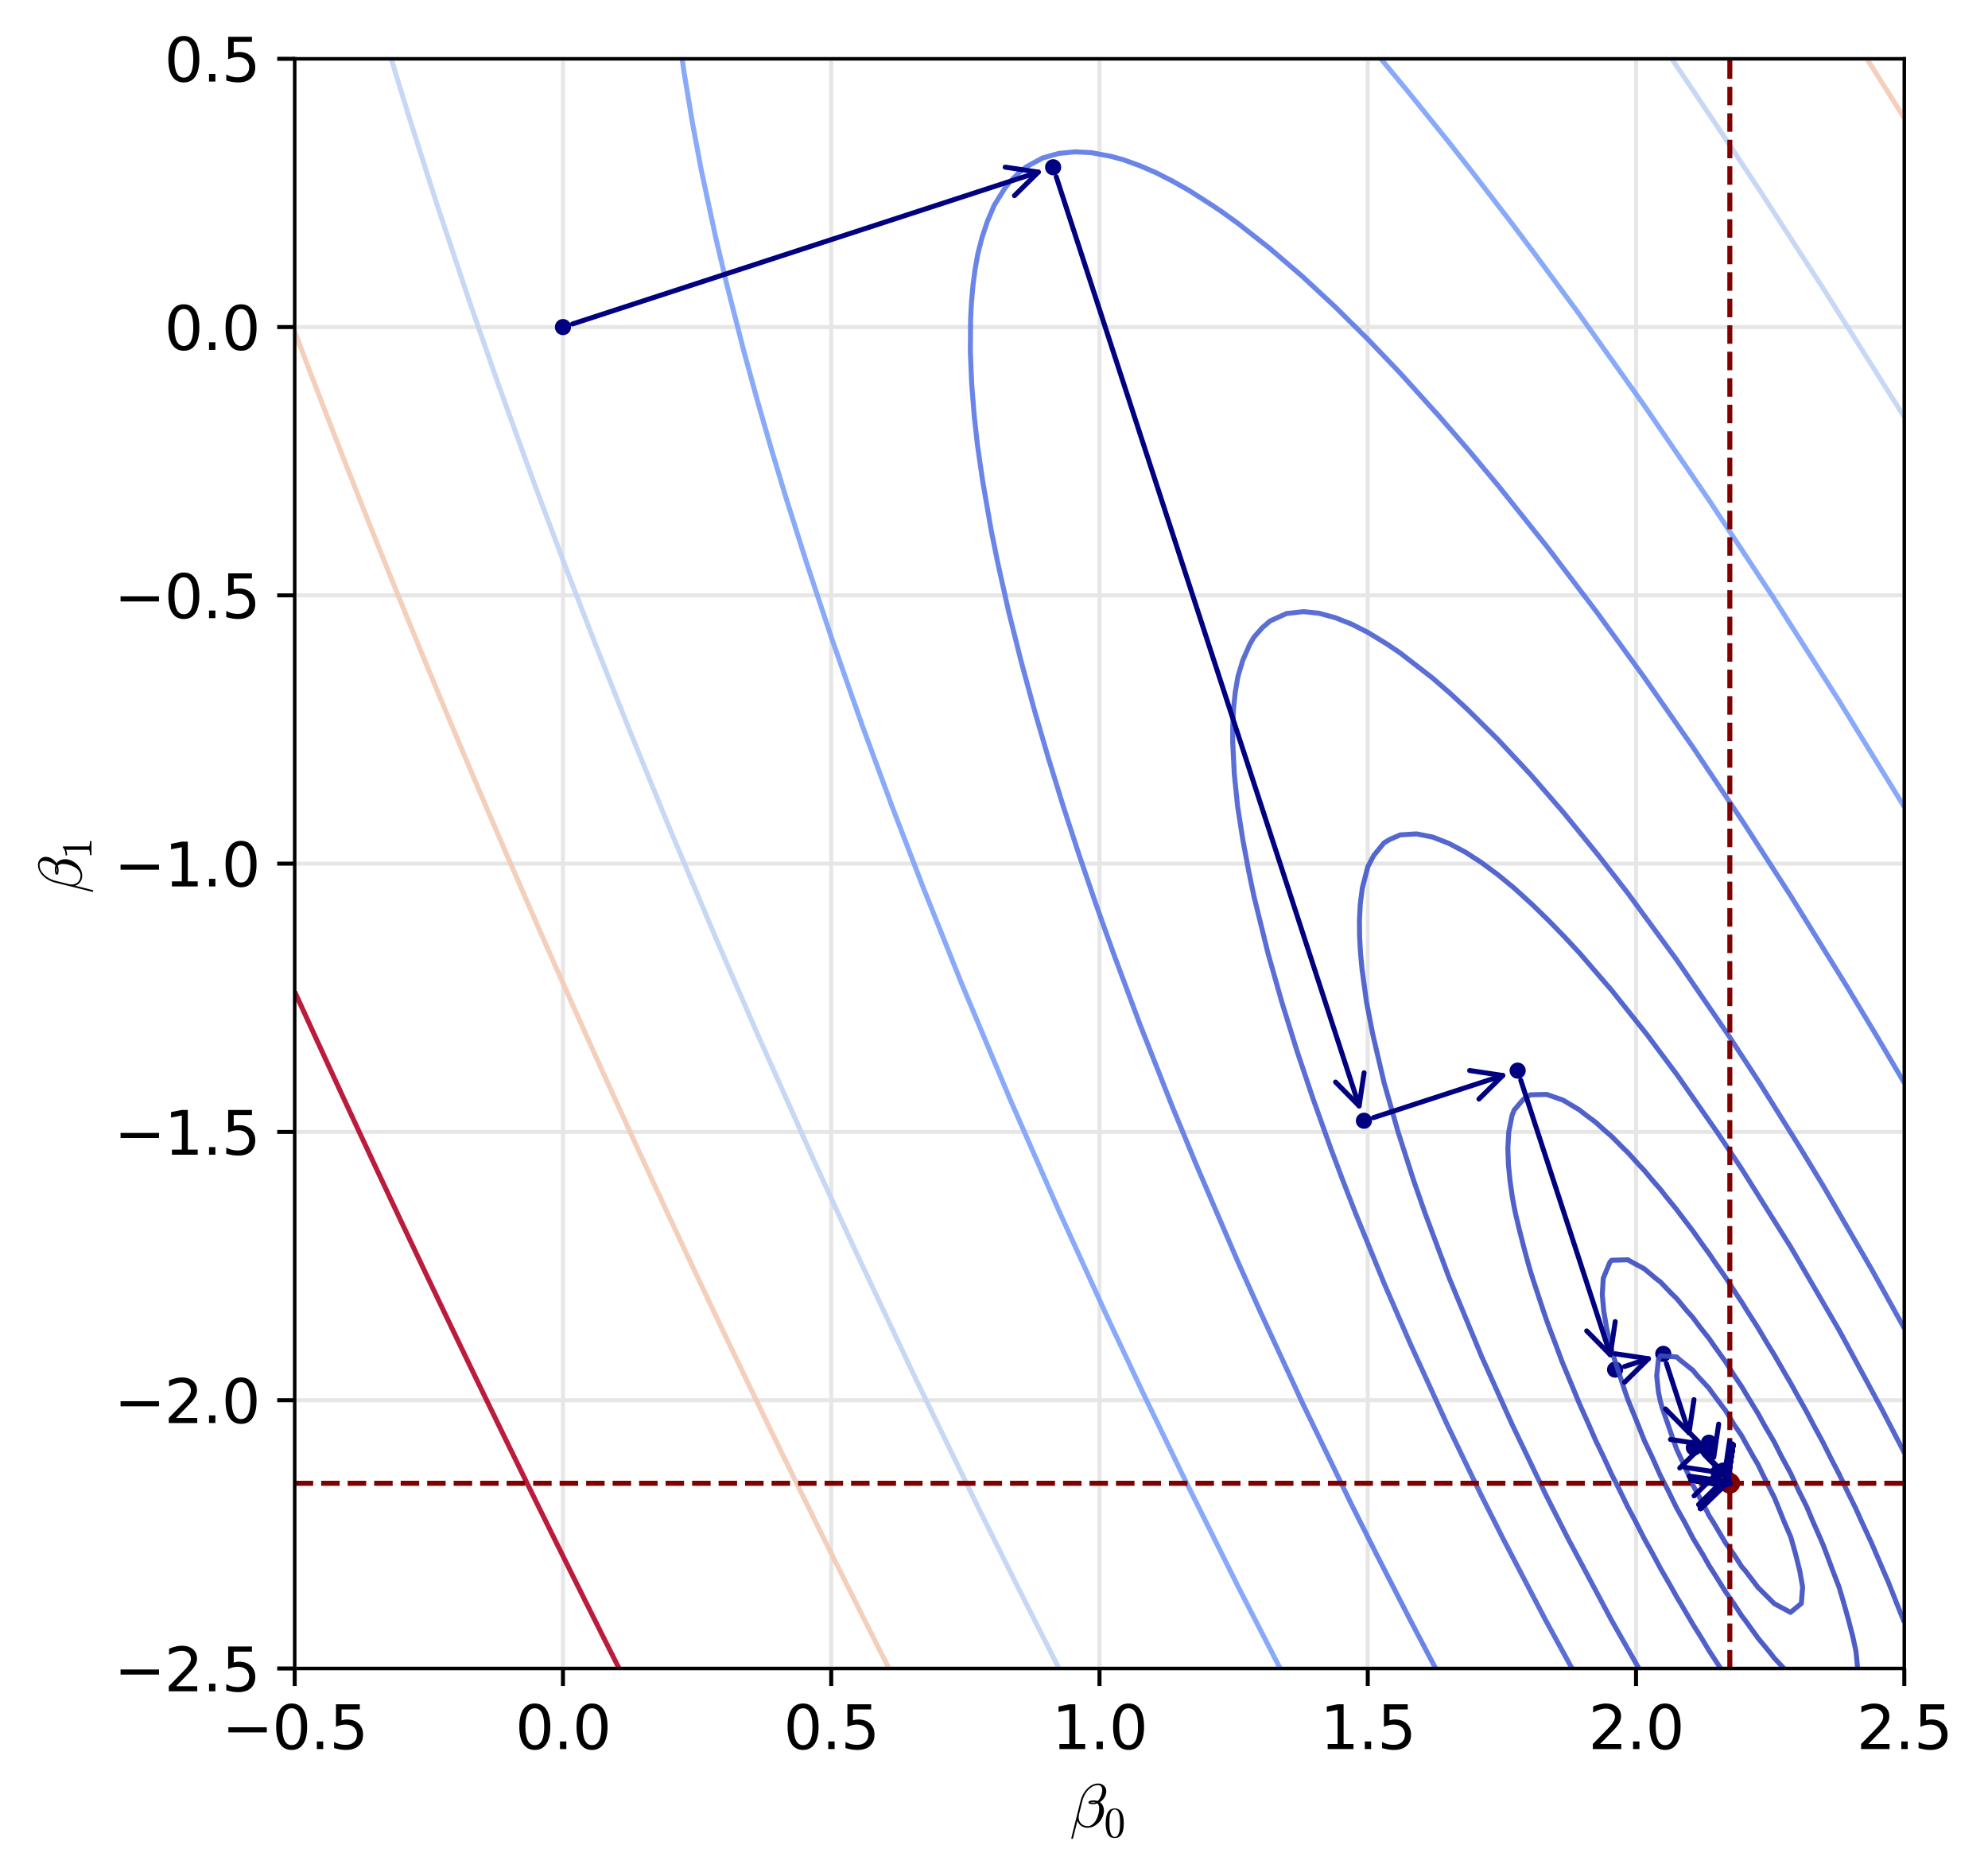<?xml version="1.0" encoding="utf-8" standalone="no"?>
<!DOCTYPE svg PUBLIC "-//W3C//DTD SVG 1.1//EN"
  "http://www.w3.org/Graphics/SVG/1.1/DTD/svg11.dtd">
<svg xmlns:xlink="http://www.w3.org/1999/xlink" width="397.695pt" height="375.187pt" viewBox="0 0 397.695 375.187" xmlns="http://www.w3.org/2000/svg" version="1.1">
 <defs>
  <style type="text/css">*{stroke-linejoin: round; stroke-linecap: butt}</style>
 </defs>
 <g id="figure_1">
  <g id="patch_1">
   <path d="M -0 375.187 
L 397.695 375.187 
L 397.695 0 
L -0 0 
z
" style="fill: #ffffff"/>
  </g>
  <g id="axes_1">
   <g id="patch_2">
    <path d="M 58.953 333.759 
L 380.953 333.759 
L 380.953 11.759 
L 58.953 11.759 
z
" style="fill: #ffffff"/>
   </g>
   <g id="matplotlib.axis_1">
    <g id="xtick_1">
     <g id="line2d_1">
      <path d="M 58.953 333.759 
L 58.953 11.759 
" clip-path="url(#pd4ff042598)" style="fill: none; stroke: #e6e6e6; stroke-width: 0.8; stroke-linecap: square"/>
     </g>
     <g id="line2d_2">
      <defs>
       <path id="m945ddc9289" d="M 0 0 
L 0 3.5 
" style="stroke: #000000; stroke-width: 0.8"/>
      </defs>
      <g>
       <use xlink:href="#m945ddc9289" x="58.953" y="333.759" style="stroke: #000000; stroke-width: 0.8"/>
      </g>
     </g>
     <g id="text_1">
      <!-- −0.5 -->
      <g transform="translate(44.383 349.877) scale(0.12 -0.12)">
       <defs>
        <path id="DejaVuSans-2212" d="M 678 2272 
L 4684 2272 
L 4684 1741 
L 678 1741 
L 678 2272 
z
" transform="scale(0.016)"/>
        <path id="DejaVuSans-30" d="M 2034 4250 
Q 1547 4250 1301 3770 
Q 1056 3291 1056 2328 
Q 1056 1369 1301 889 
Q 1547 409 2034 409 
Q 2525 409 2770 889 
Q 3016 1369 3016 2328 
Q 3016 3291 2770 3770 
Q 2525 4250 2034 4250 
z
M 2034 4750 
Q 2819 4750 3233 4129 
Q 3647 3509 3647 2328 
Q 3647 1150 3233 529 
Q 2819 -91 2034 -91 
Q 1250 -91 836 529 
Q 422 1150 422 2328 
Q 422 3509 836 4129 
Q 1250 4750 2034 4750 
z
" transform="scale(0.016)"/>
        <path id="DejaVuSans-2e" d="M 684 794 
L 1344 794 
L 1344 0 
L 684 0 
L 684 794 
z
" transform="scale(0.016)"/>
        <path id="DejaVuSans-35" d="M 691 4666 
L 3169 4666 
L 3169 4134 
L 1269 4134 
L 1269 2991 
Q 1406 3038 1543 3061 
Q 1681 3084 1819 3084 
Q 2600 3084 3056 2656 
Q 3513 2228 3513 1497 
Q 3513 744 3044 326 
Q 2575 -91 1722 -91 
Q 1428 -91 1123 -41 
Q 819 9 494 109 
L 494 744 
Q 775 591 1075 516 
Q 1375 441 1709 441 
Q 2250 441 2565 725 
Q 2881 1009 2881 1497 
Q 2881 1984 2565 2268 
Q 2250 2553 1709 2553 
Q 1456 2553 1204 2497 
Q 953 2441 691 2322 
L 691 4666 
z
" transform="scale(0.016)"/>
       </defs>
       <use xlink:href="#DejaVuSans-2212"/>
       <use xlink:href="#DejaVuSans-30" x="83.789"/>
       <use xlink:href="#DejaVuSans-2e" x="147.412"/>
       <use xlink:href="#DejaVuSans-35" x="179.199"/>
      </g>
     </g>
    </g>
    <g id="xtick_2">
     <g id="line2d_3">
      <path d="M 112.62 333.759 
L 112.62 11.759 
" clip-path="url(#pd4ff042598)" style="fill: none; stroke: #e6e6e6; stroke-width: 0.8; stroke-linecap: square"/>
     </g>
     <g id="line2d_4">
      <g>
       <use xlink:href="#m945ddc9289" x="112.62" y="333.759" style="stroke: #000000; stroke-width: 0.8"/>
      </g>
     </g>
     <g id="text_2">
      <!-- 0.0 -->
      <g transform="translate(103.078 349.877) scale(0.12 -0.12)">
       <use xlink:href="#DejaVuSans-30"/>
       <use xlink:href="#DejaVuSans-2e" x="63.623"/>
       <use xlink:href="#DejaVuSans-30" x="95.41"/>
      </g>
     </g>
    </g>
    <g id="xtick_3">
     <g id="line2d_5">
      <path d="M 166.286 333.759 
L 166.286 11.759 
" clip-path="url(#pd4ff042598)" style="fill: none; stroke: #e6e6e6; stroke-width: 0.8; stroke-linecap: square"/>
     </g>
     <g id="line2d_6">
      <g>
       <use xlink:href="#m945ddc9289" x="166.286" y="333.759" style="stroke: #000000; stroke-width: 0.8"/>
      </g>
     </g>
     <g id="text_3">
      <!-- 0.5 -->
      <g transform="translate(156.745 349.877) scale(0.12 -0.12)">
       <use xlink:href="#DejaVuSans-30"/>
       <use xlink:href="#DejaVuSans-2e" x="63.623"/>
       <use xlink:href="#DejaVuSans-35" x="95.41"/>
      </g>
     </g>
    </g>
    <g id="xtick_4">
     <g id="line2d_7">
      <path d="M 219.953 333.759 
L 219.953 11.759 
" clip-path="url(#pd4ff042598)" style="fill: none; stroke: #e6e6e6; stroke-width: 0.8; stroke-linecap: square"/>
     </g>
     <g id="line2d_8">
      <g>
       <use xlink:href="#m945ddc9289" x="219.953" y="333.759" style="stroke: #000000; stroke-width: 0.8"/>
      </g>
     </g>
     <g id="text_4">
      <!-- 1.0 -->
      <g transform="translate(210.411 349.877) scale(0.12 -0.12)">
       <defs>
        <path id="DejaVuSans-31" d="M 794 531 
L 1825 531 
L 1825 4091 
L 703 3866 
L 703 4441 
L 1819 4666 
L 2450 4666 
L 2450 531 
L 3481 531 
L 3481 0 
L 794 0 
L 794 531 
z
" transform="scale(0.016)"/>
       </defs>
       <use xlink:href="#DejaVuSans-31"/>
       <use xlink:href="#DejaVuSans-2e" x="63.623"/>
       <use xlink:href="#DejaVuSans-30" x="95.41"/>
      </g>
     </g>
    </g>
    <g id="xtick_5">
     <g id="line2d_9">
      <path d="M 273.62 333.759 
L 273.62 11.759 
" clip-path="url(#pd4ff042598)" style="fill: none; stroke: #e6e6e6; stroke-width: 0.8; stroke-linecap: square"/>
     </g>
     <g id="line2d_10">
      <g>
       <use xlink:href="#m945ddc9289" x="273.62" y="333.759" style="stroke: #000000; stroke-width: 0.8"/>
      </g>
     </g>
     <g id="text_5">
      <!-- 1.5 -->
      <g transform="translate(264.078 349.877) scale(0.12 -0.12)">
       <use xlink:href="#DejaVuSans-31"/>
       <use xlink:href="#DejaVuSans-2e" x="63.623"/>
       <use xlink:href="#DejaVuSans-35" x="95.41"/>
      </g>
     </g>
    </g>
    <g id="xtick_6">
     <g id="line2d_11">
      <path d="M 327.286 333.759 
L 327.286 11.759 
" clip-path="url(#pd4ff042598)" style="fill: none; stroke: #e6e6e6; stroke-width: 0.8; stroke-linecap: square"/>
     </g>
     <g id="line2d_12">
      <g>
       <use xlink:href="#m945ddc9289" x="327.286" y="333.759" style="stroke: #000000; stroke-width: 0.8"/>
      </g>
     </g>
     <g id="text_6">
      <!-- 2.0 -->
      <g transform="translate(317.745 349.877) scale(0.12 -0.12)">
       <defs>
        <path id="DejaVuSans-32" d="M 1228 531 
L 3431 531 
L 3431 0 
L 469 0 
L 469 531 
Q 828 903 1448 1529 
Q 2069 2156 2228 2338 
Q 2531 2678 2651 2914 
Q 2772 3150 2772 3378 
Q 2772 3750 2511 3984 
Q 2250 4219 1831 4219 
Q 1534 4219 1204 4116 
Q 875 4013 500 3803 
L 500 4441 
Q 881 4594 1212 4672 
Q 1544 4750 1819 4750 
Q 2544 4750 2975 4387 
Q 3406 4025 3406 3419 
Q 3406 3131 3298 2873 
Q 3191 2616 2906 2266 
Q 2828 2175 2409 1742 
Q 1991 1309 1228 531 
z
" transform="scale(0.016)"/>
       </defs>
       <use xlink:href="#DejaVuSans-32"/>
       <use xlink:href="#DejaVuSans-2e" x="63.623"/>
       <use xlink:href="#DejaVuSans-30" x="95.41"/>
      </g>
     </g>
    </g>
    <g id="xtick_7">
     <g id="line2d_13">
      <path d="M 380.953 333.759 
L 380.953 11.759 
" clip-path="url(#pd4ff042598)" style="fill: none; stroke: #e6e6e6; stroke-width: 0.8; stroke-linecap: square"/>
     </g>
     <g id="line2d_14">
      <g>
       <use xlink:href="#m945ddc9289" x="380.953" y="333.759" style="stroke: #000000; stroke-width: 0.8"/>
      </g>
     </g>
     <g id="text_7">
      <!-- 2.5 -->
      <g transform="translate(371.411 349.877) scale(0.12 -0.12)">
       <use xlink:href="#DejaVuSans-32"/>
       <use xlink:href="#DejaVuSans-2e" x="63.623"/>
       <use xlink:href="#DejaVuSans-35" x="95.41"/>
      </g>
     </g>
    </g>
    <g id="text_8">
     <!-- $\beta_0$ -->
     <g transform="translate(214.073 365.491) scale(0.12 -0.12)">
      <defs>
       <path id="Cmmi10-af" d="M 172 -1241 
Q 153 -1241 137 -1219 
Q 122 -1197 122 -1178 
L 1106 2778 
Q 1191 3097 1353 3397 
Q 1516 3697 1761 3955 
Q 2006 4213 2300 4363 
Q 2594 4513 2925 4513 
Q 3163 4513 3355 4408 
Q 3547 4303 3658 4114 
Q 3769 3925 3769 3688 
Q 3769 3459 3681 3251 
Q 3594 3044 3437 2864 
Q 3281 2684 3103 2572 
Q 3206 2506 3287 2404 
Q 3369 2303 3419 2192 
Q 3469 2081 3497 1945 
Q 3525 1809 3525 1691 
Q 3525 1363 3384 1044 
Q 3244 725 3001 465 
Q 2759 206 2446 54 
Q 2134 -97 1806 -97 
Q 1447 -97 1159 100 
Q 872 297 763 634 
L 300 -1203 
Q 300 -1241 250 -1241 
L 172 -1241 
z
M 1819 78 
Q 2106 78 2339 267 
Q 2572 456 2723 742 
Q 2875 1028 2954 1348 
Q 3034 1669 3034 1931 
Q 3034 2256 2847 2444 
Q 2628 2363 2419 2363 
Q 1913 2363 1913 2534 
Q 1913 2759 2491 2759 
Q 2697 2759 2869 2694 
Q 3006 2800 3118 3006 
Q 3231 3213 3289 3438 
Q 3347 3663 3347 3859 
Q 3347 4069 3236 4208 
Q 3125 4347 2913 4347 
Q 2522 4347 2186 4106 
Q 1850 3866 1619 3498 
Q 1388 3131 1288 2741 
L 934 1325 
Q 900 1178 891 997 
Q 891 597 1153 337 
Q 1416 78 1819 78 
z
M 2106 2553 
Q 2203 2528 2425 2528 
Q 2534 2528 2644 2566 
Q 2638 2572 2619 2572 
Q 2550 2591 2472 2591 
Q 2181 2591 2106 2553 
z
" transform="scale(0.016)"/>
       <path id="Cmr10-30" d="M 1600 -141 
Q 816 -141 533 504 
Q 250 1150 250 2041 
Q 250 2597 351 3087 
Q 453 3578 754 3920 
Q 1056 4263 1600 4263 
Q 2022 4263 2290 4056 
Q 2559 3850 2700 3523 
Q 2841 3197 2892 2823 
Q 2944 2450 2944 2041 
Q 2944 1491 2842 1011 
Q 2741 531 2444 195 
Q 2147 -141 1600 -141 
z
M 1600 25 
Q 1956 25 2131 390 
Q 2306 756 2347 1200 
Q 2388 1644 2388 2144 
Q 2388 2625 2347 3031 
Q 2306 3438 2132 3767 
Q 1959 4097 1600 4097 
Q 1238 4097 1063 3765 
Q 888 3434 847 3029 
Q 806 2625 806 2144 
Q 806 1788 823 1472 
Q 841 1156 916 820 
Q 991 484 1158 254 
Q 1325 25 1600 25 
z
" transform="scale(0.016)"/>
      </defs>
      <use xlink:href="#Cmmi10-af" transform="translate(0 0.484)"/>
      <use xlink:href="#Cmr10-30" transform="translate(56.494 -16.522) scale(0.7)"/>
     </g>
    </g>
   </g>
   <g id="matplotlib.axis_2">
    <g id="ytick_1">
     <g id="line2d_15">
      <path d="M 58.953 333.759 
L 380.953 333.759 
" clip-path="url(#pd4ff042598)" style="fill: none; stroke: #e6e6e6; stroke-width: 0.8; stroke-linecap: square"/>
     </g>
     <g id="line2d_16">
      <defs>
       <path id="mb0a06e19c1" d="M 0 0 
L -3.5 0 
" style="stroke: #000000; stroke-width: 0.8"/>
      </defs>
      <g>
       <use xlink:href="#mb0a06e19c1" x="58.953" y="333.759" style="stroke: #000000; stroke-width: 0.8"/>
      </g>
     </g>
     <g id="text_9">
      <!-- −2.5 -->
      <g transform="translate(22.814 338.318) scale(0.12 -0.12)">
       <use xlink:href="#DejaVuSans-2212"/>
       <use xlink:href="#DejaVuSans-32" x="83.789"/>
       <use xlink:href="#DejaVuSans-2e" x="147.412"/>
       <use xlink:href="#DejaVuSans-35" x="179.199"/>
      </g>
     </g>
    </g>
    <g id="ytick_2">
     <g id="line2d_17">
      <path d="M 58.953 280.092 
L 380.953 280.092 
" clip-path="url(#pd4ff042598)" style="fill: none; stroke: #e6e6e6; stroke-width: 0.8; stroke-linecap: square"/>
     </g>
     <g id="line2d_18">
      <g>
       <use xlink:href="#mb0a06e19c1" x="58.953" y="280.092" style="stroke: #000000; stroke-width: 0.8"/>
      </g>
     </g>
     <g id="text_10">
      <!-- −2.0 -->
      <g transform="translate(22.814 284.651) scale(0.12 -0.12)">
       <use xlink:href="#DejaVuSans-2212"/>
       <use xlink:href="#DejaVuSans-32" x="83.789"/>
       <use xlink:href="#DejaVuSans-2e" x="147.412"/>
       <use xlink:href="#DejaVuSans-30" x="179.199"/>
      </g>
     </g>
    </g>
    <g id="ytick_3">
     <g id="line2d_19">
      <path d="M 58.953 226.426 
L 380.953 226.426 
" clip-path="url(#pd4ff042598)" style="fill: none; stroke: #e6e6e6; stroke-width: 0.8; stroke-linecap: square"/>
     </g>
     <g id="line2d_20">
      <g>
       <use xlink:href="#mb0a06e19c1" x="58.953" y="226.426" style="stroke: #000000; stroke-width: 0.8"/>
      </g>
     </g>
     <g id="text_11">
      <!-- −1.5 -->
      <g transform="translate(22.814 230.985) scale(0.12 -0.12)">
       <use xlink:href="#DejaVuSans-2212"/>
       <use xlink:href="#DejaVuSans-31" x="83.789"/>
       <use xlink:href="#DejaVuSans-2e" x="147.412"/>
       <use xlink:href="#DejaVuSans-35" x="179.199"/>
      </g>
     </g>
    </g>
    <g id="ytick_4">
     <g id="line2d_21">
      <path d="M 58.953 172.759 
L 380.953 172.759 
" clip-path="url(#pd4ff042598)" style="fill: none; stroke: #e6e6e6; stroke-width: 0.8; stroke-linecap: square"/>
     </g>
     <g id="line2d_22">
      <g>
       <use xlink:href="#mb0a06e19c1" x="58.953" y="172.759" style="stroke: #000000; stroke-width: 0.8"/>
      </g>
     </g>
     <g id="text_12">
      <!-- −1.0 -->
      <g transform="translate(22.814 177.318) scale(0.12 -0.12)">
       <use xlink:href="#DejaVuSans-2212"/>
       <use xlink:href="#DejaVuSans-31" x="83.789"/>
       <use xlink:href="#DejaVuSans-2e" x="147.412"/>
       <use xlink:href="#DejaVuSans-30" x="179.199"/>
      </g>
     </g>
    </g>
    <g id="ytick_5">
     <g id="line2d_23">
      <path d="M 58.953 119.092 
L 380.953 119.092 
" clip-path="url(#pd4ff042598)" style="fill: none; stroke: #e6e6e6; stroke-width: 0.8; stroke-linecap: square"/>
     </g>
     <g id="line2d_24">
      <g>
       <use xlink:href="#mb0a06e19c1" x="58.953" y="119.092" style="stroke: #000000; stroke-width: 0.8"/>
      </g>
     </g>
     <g id="text_13">
      <!-- −0.5 -->
      <g transform="translate(22.814 123.651) scale(0.12 -0.12)">
       <use xlink:href="#DejaVuSans-2212"/>
       <use xlink:href="#DejaVuSans-30" x="83.789"/>
       <use xlink:href="#DejaVuSans-2e" x="147.412"/>
       <use xlink:href="#DejaVuSans-35" x="179.199"/>
      </g>
     </g>
    </g>
    <g id="ytick_6">
     <g id="line2d_25">
      <path d="M 58.953 65.426 
L 380.953 65.426 
" clip-path="url(#pd4ff042598)" style="fill: none; stroke: #e6e6e6; stroke-width: 0.8; stroke-linecap: square"/>
     </g>
     <g id="line2d_26">
      <g>
       <use xlink:href="#mb0a06e19c1" x="58.953" y="65.426" style="stroke: #000000; stroke-width: 0.8"/>
      </g>
     </g>
     <g id="text_14">
      <!-- 0.0 -->
      <g transform="translate(32.869 69.985) scale(0.12 -0.12)">
       <use xlink:href="#DejaVuSans-30"/>
       <use xlink:href="#DejaVuSans-2e" x="63.623"/>
       <use xlink:href="#DejaVuSans-30" x="95.41"/>
      </g>
     </g>
    </g>
    <g id="ytick_7">
     <g id="line2d_27">
      <path d="M 58.953 11.759 
L 380.953 11.759 
" clip-path="url(#pd4ff042598)" style="fill: none; stroke: #e6e6e6; stroke-width: 0.8; stroke-linecap: square"/>
     </g>
     <g id="line2d_28">
      <g>
       <use xlink:href="#mb0a06e19c1" x="58.953" y="11.759" style="stroke: #000000; stroke-width: 0.8"/>
      </g>
     </g>
     <g id="text_15">
      <!-- 0.5 -->
      <g transform="translate(32.869 16.318) scale(0.12 -0.12)">
       <use xlink:href="#DejaVuSans-30"/>
       <use xlink:href="#DejaVuSans-2e" x="63.623"/>
       <use xlink:href="#DejaVuSans-35" x="95.41"/>
      </g>
     </g>
    </g>
    <g id="text_16">
     <!-- $\beta_1$ -->
     <g transform="translate(16.318 178.639) rotate(-90) scale(0.12 -0.12)">
      <defs>
       <path id="Cmr10-31" d="M 594 0 
L 594 225 
Q 1394 225 1394 428 
L 1394 3788 
Q 1063 3628 556 3628 
L 556 3853 
Q 1341 3853 1741 4263 
L 1831 4263 
Q 1853 4263 1873 4245 
Q 1894 4228 1894 4206 
L 1894 428 
Q 1894 225 2694 225 
L 2694 0 
L 594 0 
z
" transform="scale(0.016)"/>
      </defs>
      <use xlink:href="#Cmmi10-af" transform="translate(0 0.484)"/>
      <use xlink:href="#Cmr10-31" transform="translate(56.494 -16.522) scale(0.7)"/>
     </g>
    </g>
   </g>
   <g id="PathCollection_1">
    <defs>
     <path id="m45fd5c0890" d="M 0 1.118 
C 0.297 1.118 0.581 1 0.791 0.791 
C 1 0.581 1.118 0.297 1.118 0 
C 1.118 -0.297 1 -0.581 0.791 -0.791 
C 0.581 -1 0.297 -1.118 0 -1.118 
C -0.297 -1.118 -0.581 -1 -0.791 -0.791 
C -1 -0.581 -1.118 -0.297 -1.118 0 
C -1.118 0.297 -1 0.581 -0.791 0.791 
C -0.581 1 -0.297 1.118 0 1.118 
z
" style="stroke: #000080"/>
    </defs>
    <g clip-path="url(#pd4ff042598)">
     <use xlink:href="#m45fd5c0890" x="112.62" y="65.426" style="fill: #000080; stroke: #000080"/>
     <use xlink:href="#m45fd5c0890" x="210.679" y="33.459" style="fill: #000080; stroke: #000080"/>
     <use xlink:href="#m45fd5c0890" x="272.855" y="224.187" style="fill: #000080; stroke: #000080"/>
     <use xlink:href="#m45fd5c0890" x="303.602" y="214.164" style="fill: #000080; stroke: #000080"/>
     <use xlink:href="#m45fd5c0890" x="323.097" y="273.968" style="fill: #000080; stroke: #000080"/>
     <use xlink:href="#m45fd5c0890" x="332.738" y="270.825" style="fill: #000080; stroke: #000080"/>
     <use xlink:href="#m45fd5c0890" x="338.85" y="289.576" style="fill: #000080; stroke: #000080"/>
     <use xlink:href="#m45fd5c0890" x="341.873" y="288.591" style="fill: #000080; stroke: #000080"/>
     <use xlink:href="#m45fd5c0890" x="343.79" y="294.47" style="fill: #000080; stroke: #000080"/>
     <use xlink:href="#m45fd5c0890" x="344.738" y="294.161" style="fill: #000080; stroke: #000080"/>
     <use xlink:href="#m45fd5c0890" x="345.339" y="296.005" style="fill: #000080; stroke: #000080"/>
     <use xlink:href="#m45fd5c0890" x="345.636" y="295.908" style="fill: #000080; stroke: #000080"/>
     <use xlink:href="#m45fd5c0890" x="345.824" y="296.486" style="fill: #000080; stroke: #000080"/>
     <use xlink:href="#m45fd5c0890" x="345.918" y="296.456" style="fill: #000080; stroke: #000080"/>
     <use xlink:href="#m45fd5c0890" x="345.977" y="296.637" style="fill: #000080; stroke: #000080"/>
     <use xlink:href="#m45fd5c0890" x="346.006" y="296.628" style="fill: #000080; stroke: #000080"/>
     <use xlink:href="#m45fd5c0890" x="346.024" y="296.684" style="fill: #000080; stroke: #000080"/>
     <use xlink:href="#m45fd5c0890" x="346.034" y="296.681" style="fill: #000080; stroke: #000080"/>
     <use xlink:href="#m45fd5c0890" x="346.039" y="296.699" style="fill: #000080; stroke: #000080"/>
     <use xlink:href="#m45fd5c0890" x="346.042" y="296.698" style="fill: #000080; stroke: #000080"/>
     <use xlink:href="#m45fd5c0890" x="346.044" y="296.704" style="fill: #000080; stroke: #000080"/>
     <use xlink:href="#m45fd5c0890" x="346.045" y="296.704" style="fill: #000080; stroke: #000080"/>
     <use xlink:href="#m45fd5c0890" x="346.046" y="296.705" style="fill: #000080; stroke: #000080"/>
     <use xlink:href="#m45fd5c0890" x="346.046" y="296.705" style="fill: #000080; stroke: #000080"/>
     <use xlink:href="#m45fd5c0890" x="346.046" y="296.706" style="fill: #000080; stroke: #000080"/>
     <use xlink:href="#m45fd5c0890" x="346.046" y="296.706" style="fill: #000080; stroke: #000080"/>
     <use xlink:href="#m45fd5c0890" x="346.046" y="296.706" style="fill: #000080; stroke: #000080"/>
     <use xlink:href="#m45fd5c0890" x="346.046" y="296.706" style="fill: #000080; stroke: #000080"/>
     <use xlink:href="#m45fd5c0890" x="346.046" y="296.706" style="fill: #000080; stroke: #000080"/>
     <use xlink:href="#m45fd5c0890" x="346.046" y="296.706" style="fill: #000080; stroke: #000080"/>
     <use xlink:href="#m45fd5c0890" x="346.046" y="296.706" style="fill: #000080; stroke: #000080"/>
     <use xlink:href="#m45fd5c0890" x="346.046" y="296.706" style="fill: #000080; stroke: #000080"/>
     <use xlink:href="#m45fd5c0890" x="346.046" y="296.706" style="fill: #000080; stroke: #000080"/>
     <use xlink:href="#m45fd5c0890" x="346.046" y="296.706" style="fill: #000080; stroke: #000080"/>
     <use xlink:href="#m45fd5c0890" x="346.046" y="296.706" style="fill: #000080; stroke: #000080"/>
     <use xlink:href="#m45fd5c0890" x="346.046" y="296.706" style="fill: #000080; stroke: #000080"/>
     <use xlink:href="#m45fd5c0890" x="346.046" y="296.706" style="fill: #000080; stroke: #000080"/>
     <use xlink:href="#m45fd5c0890" x="346.046" y="296.706" style="fill: #000080; stroke: #000080"/>
     <use xlink:href="#m45fd5c0890" x="346.046" y="296.706" style="fill: #000080; stroke: #000080"/>
     <use xlink:href="#m45fd5c0890" x="346.046" y="296.706" style="fill: #000080; stroke: #000080"/>
     <use xlink:href="#m45fd5c0890" x="346.046" y="296.706" style="fill: #000080; stroke: #000080"/>
     <use xlink:href="#m45fd5c0890" x="346.046" y="296.706" style="fill: #000080; stroke: #000080"/>
     <use xlink:href="#m45fd5c0890" x="346.046" y="296.706" style="fill: #000080; stroke: #000080"/>
     <use xlink:href="#m45fd5c0890" x="346.046" y="296.706" style="fill: #000080; stroke: #000080"/>
     <use xlink:href="#m45fd5c0890" x="346.046" y="296.706" style="fill: #000080; stroke: #000080"/>
     <use xlink:href="#m45fd5c0890" x="346.046" y="296.706" style="fill: #000080; stroke: #000080"/>
     <use xlink:href="#m45fd5c0890" x="346.046" y="296.706" style="fill: #000080; stroke: #000080"/>
     <use xlink:href="#m45fd5c0890" x="346.046" y="296.706" style="fill: #000080; stroke: #000080"/>
     <use xlink:href="#m45fd5c0890" x="346.046" y="296.706" style="fill: #000080; stroke: #000080"/>
     <use xlink:href="#m45fd5c0890" x="346.046" y="296.706" style="fill: #000080; stroke: #000080"/>
    </g>
   </g>
   <g id="PathCollection_2">
    <defs>
     <path id="mfa31b1a0e6" d="M 0 1.581 
C 0.419 1.581 0.822 1.415 1.118 1.118 
C 1.415 0.822 1.581 0.419 1.581 0 
C 1.581 -0.419 1.415 -0.822 1.118 -1.118 
C 0.822 -1.415 0.419 -1.581 0 -1.581 
C -0.419 -1.581 -0.822 -1.415 -1.118 -1.118 
C -1.415 -0.822 -1.581 -0.419 -1.581 0 
C -1.581 0.419 -1.415 0.822 -1.118 1.118 
C -0.822 1.415 -0.419 1.581 0 1.581 
z
" style="stroke: #800000"/>
    </defs>
    <g clip-path="url(#pd4ff042598)">
     <use xlink:href="#mfa31b1a0e6" x="346.046" y="296.706" style="fill: #800000; stroke: #800000"/>
    </g>
   </g>
   <g id="QuadContourSet_1">
    <path d="M 345.175 294.772 
L 345.167 294.729 
L 345.175 294.711 
L 345.183 294.729 
L 345.175 294.772 
" clip-path="url(#pd4ff042598)" style="fill: none; stroke: #3b4cc0; stroke-opacity: 0.9"/>
    <path d="M 354.933 320.783 
L 354.903 320.749 
L 351.68 317.534 
L 351.653 317.496 
L 349.179 314.244 
L 348.428 313.385 
L 346.89 310.991 
L 345.175 308.636 
L 344.659 307.739 
L 342.731 304.486 
L 341.923 303.22 
L 340.92 301.234 
L 339.155 297.981 
L 338.67 297.098 
L 337.637 294.729 
L 336.147 291.476 
L 335.418 289.899 
L 334.802 288.224 
L 333.69 284.971 
L 332.559 281.719 
L 332.165 280.335 
L 331.768 278.466 
L 331.42 275.214 
L 331.764 271.961 
L 332.165 271.202 
L 335.418 271.441 
L 335.978 271.961 
L 338.67 274.115 
L 339.568 275.214 
L 341.923 277.748 
L 342.418 278.466 
L 344.853 281.719 
L 345.175 282.117 
L 346.896 284.971 
L 348.428 287.207 
L 348.983 288.224 
L 350.8 291.476 
L 351.68 292.946 
L 352.533 294.729 
L 354.148 297.981 
L 354.933 299.508 
L 355.643 301.234 
L 356.954 304.486 
L 358.185 307.341 
L 358.323 307.739 
L 359.235 310.991 
L 360.044 314.244 
L 360.611 317.496 
L 360.35 320.749 
L 358.185 322.528 
L 354.933 320.783 
z
" clip-path="url(#pd4ff042598)" style="fill: none; stroke: #3b4cc0; stroke-opacity: 0.9"/>
    <path d="M 356.891 333.759 
L 354.933 331.671 
L 354.035 330.507 
L 351.68 327.665 
L 351.391 327.254 
L 349.033 324.001 
L 348.428 323.212 
L 346.822 320.749 
L 345.175 318.397 
L 344.627 317.496 
L 342.593 314.244 
L 341.923 313.211 
L 340.669 310.991 
L 338.7 307.739 
L 338.67 307.69 
L 337.001 304.486 
L 335.418 301.674 
L 335.198 301.234 
L 333.617 297.981 
L 332.165 295.187 
L 331.954 294.729 
L 330.513 291.476 
L 328.97 288.224 
L 328.913 288.096 
L 327.686 284.971 
L 326.36 281.719 
L 325.66 279.977 
L 325.13 278.466 
L 324.057 275.214 
L 322.987 271.961 
L 322.408 270.055 
L 322.057 268.709 
L 321.366 265.456 
L 320.822 262.204 
L 320.532 258.951 
L 320.73 255.698 
L 322.072 252.446 
L 322.408 252.089 
L 325.66 251.998 
L 326.415 252.446 
L 328.913 253.785 
L 331.194 255.698 
L 332.165 256.44 
L 334.581 258.951 
L 335.418 259.75 
L 337.45 262.204 
L 338.67 263.566 
L 340.07 265.456 
L 341.923 267.781 
L 342.552 268.709 
L 344.873 271.961 
L 345.175 272.371 
L 346.963 275.214 
L 348.428 277.38 
L 349.068 278.466 
L 351.042 281.719 
L 351.68 282.738 
L 352.901 284.971 
L 354.796 288.224 
L 354.933 288.462 
L 356.452 291.476 
L 358.185 294.658 
L 358.22 294.729 
L 359.725 297.981 
L 361.348 301.234 
L 361.438 301.421 
L 362.725 304.486 
L 364.157 307.739 
L 364.69 308.972 
L 365.454 310.991 
L 366.662 314.244 
L 367.91 317.496 
L 367.943 317.593 
L 368.867 320.749 
L 369.775 324.001 
L 370.618 327.254 
L 371.196 329.918 
L 371.302 330.507 
L 371.622 333.759 
" clip-path="url(#pd4ff042598)" style="fill: none; stroke: #3b4cc0; stroke-opacity: 0.9"/>
    <path d="M 344.223 333.759 
L 342.103 330.507 
L 341.923 330.232 
L 340.127 327.254 
L 338.67 324.937 
L 338.126 324.001 
L 336.21 320.749 
L 335.418 319.432 
L 334.339 317.496 
L 332.471 314.244 
L 332.165 313.712 
L 330.716 310.991 
L 328.913 307.749 
L 328.908 307.739 
L 327.256 304.486 
L 325.66 301.485 
L 325.536 301.234 
L 323.956 297.981 
L 322.408 294.928 
L 322.314 294.729 
L 320.815 291.476 
L 319.253 288.224 
L 319.155 288.016 
L 317.832 284.971 
L 316.375 281.719 
L 315.903 280.65 
L 315.006 278.466 
L 313.666 275.214 
L 312.65 272.775 
L 312.336 271.961 
L 311.123 268.709 
L 309.889 265.456 
L 309.398 264.123 
L 308.745 262.204 
L 307.671 258.951 
L 306.599 255.698 
L 306.145 254.246 
L 305.629 252.446 
L 304.76 249.193 
L 303.931 245.941 
L 303.156 242.688 
L 302.893 241.386 
L 302.538 239.436 
L 302.074 236.183 
L 301.756 232.931 
L 301.642 229.678 
L 301.827 226.426 
L 302.473 223.173 
L 302.893 222.069 
L 304.727 219.921 
L 306.145 218.998 
L 309.398 218.922 
L 312.279 219.921 
L 312.65 220.041 
L 315.903 221.992 
L 317.423 223.173 
L 319.155 224.449 
L 321.356 226.426 
L 322.408 227.324 
L 324.744 229.678 
L 325.66 230.558 
L 327.805 232.931 
L 328.913 234.102 
L 330.652 236.183 
L 332.165 237.915 
L 333.354 239.436 
L 335.418 241.965 
L 335.952 242.688 
L 338.431 245.941 
L 338.67 246.248 
L 340.75 249.193 
L 341.923 250.787 
L 343.039 252.446 
L 345.175 255.494 
L 345.307 255.698 
L 347.411 258.951 
L 348.428 260.466 
L 349.502 262.204 
L 351.588 265.456 
L 351.68 265.6 
L 353.518 268.709 
L 354.933 271.002 
L 355.481 271.961 
L 357.359 275.214 
L 358.185 276.614 
L 359.198 278.466 
L 361.025 281.719 
L 361.438 282.452 
L 362.754 284.971 
L 364.518 288.224 
L 364.69 288.545 
L 366.15 291.476 
L 367.839 294.729 
L 367.943 294.932 
L 369.388 297.981 
L 370.991 301.234 
L 371.196 301.656 
L 372.468 304.486 
L 373.974 307.739 
L 374.448 308.772 
L 375.393 310.991 
L 376.79 314.244 
L 377.701 316.347 
L 378.163 317.496 
L 379.441 320.749 
L 380.751 324.001 
L 380.953 324.525 
" clip-path="url(#pd4ff042598)" style="fill: none; stroke: #3d50c3; stroke-opacity: 0.9"/>
    <path d="M 327.865 333.759 
L 322.325 324.001 
L 313.669 307.739 
L 309.398 299.328 
L 302.51 284.971 
L 296.387 271.324 
L 289.882 255.58 
L 285.082 242.688 
L 282.81 236.183 
L 279.684 226.426 
L 276.872 216.542 
L 274.624 206.911 
L 273.359 200.406 
L 272.474 193.9 
L 272.169 190.648 
L 271.986 187.395 
L 271.953 184.143 
L 272.115 180.89 
L 272.529 177.638 
L 273.62 173.401 
L 274.811 171.133 
L 276.872 168.595 
L 278.095 167.88 
L 280.125 167.003 
L 283.377 166.807 
L 286.63 167.451 
L 289.882 168.725 
L 293.135 170.449 
L 296.387 172.56 
L 299.64 174.965 
L 302.894 177.638 
L 306.468 180.89 
L 309.808 184.143 
L 312.968 187.395 
L 315.986 190.648 
L 322.408 198.089 
L 329.438 206.911 
L 335.418 214.898 
L 343.476 226.426 
L 348.428 233.831 
L 358.185 249.373 
L 367.943 266.142 
L 376.364 281.719 
L 379.727 288.224 
L 380.953 290.597 
L 380.953 290.597 
" clip-path="url(#pd4ff042598)" style="fill: none; stroke: #4257c9; stroke-opacity: 0.9"/>
    <path d="M 314.484 333.759 
L 309.147 324.001 
L 300.663 307.739 
L 296.387 299.244 
L 289.503 284.971 
L 282.09 268.709 
L 276.872 256.677 
L 271.172 242.688 
L 268.651 236.183 
L 266.204 229.678 
L 262.714 219.921 
L 259.442 210.163 
L 256.412 200.406 
L 253.65 190.648 
L 250.852 179.299 
L 249.822 174.385 
L 248.607 167.88 
L 247.591 161.375 
L 246.921 154.87 
L 246.599 148.365 
L 246.608 145.113 
L 246.762 141.86 
L 247.089 138.608 
L 247.637 135.355 
L 248.61 132.102 
L 250.033 128.85 
L 250.852 127.453 
L 252.484 125.597 
L 254.105 124.193 
L 257.357 122.73 
L 260.743 122.345 
L 263.862 122.672 
L 267.115 123.555 
L 270.367 124.843 
L 273.62 126.489 
L 277.488 128.85 
L 280.125 130.633 
L 286.221 135.355 
L 286.63 135.677 
L 290.009 138.608 
L 293.522 141.86 
L 299.64 147.911 
L 306.145 154.888 
L 312.65 162.383 
L 319.787 171.133 
L 325.66 178.688 
L 335.418 191.999 
L 345.655 206.911 
L 352.032 216.668 
L 360.163 229.678 
L 364.69 237.141 
L 374.448 253.968 
L 380.953 265.71 
L 380.953 265.71 
" clip-path="url(#pd4ff042598)" style="fill: none; stroke: #485fd1; stroke-opacity: 0.9"/>
    <path d="M 287.205 333.759 
L 282.081 324.001 
L 275.406 310.991 
L 270.367 300.953 
L 260.61 280.781 
L 252.029 262.204 
L 247.6 252.316 
L 239.287 232.931 
L 234.589 221.539 
L 228.084 205.025 
L 222.726 190.648 
L 219.246 180.89 
L 215.911 171.133 
L 212.729 161.375 
L 209.713 151.618 
L 206.873 141.86 
L 204.224 132.102 
L 201.779 122.345 
L 199.599 112.587 
L 198.286 106.082 
L 196.593 96.325 
L 195.559 89.183 
L 194.905 83.315 
L 194.383 76.81 
L 194.115 70.305 
L 194.165 63.799 
L 194.335 60.547 
L 194.621 57.294 
L 195.037 54.042 
L 195.611 50.789 
L 196.445 47.537 
L 197.523 44.284 
L 198.906 41.032 
L 200.935 37.779 
L 202.064 36.299 
L 203.892 34.527 
L 205.317 33.362 
L 208.569 31.604 
L 211.822 30.683 
L 215.074 30.372 
L 218.327 30.536 
L 222.245 31.274 
L 224.832 31.987 
L 228.084 33.168 
L 231.337 34.58 
L 234.589 36.242 
L 237.842 38.08 
L 242.442 41.032 
L 244.347 42.308 
L 247.6 44.646 
L 254.105 49.756 
L 260.61 55.357 
L 267.115 61.398 
L 273.62 67.841 
L 280.125 74.654 
L 287.945 83.315 
L 293.589 89.82 
L 299.64 97.055 
L 309.46 109.335 
L 319.352 122.345 
L 328.913 135.485 
L 338.67 149.475 
L 348.823 164.628 
L 358.185 179.134 
L 369.358 197.153 
L 375.23 206.911 
L 380.953 216.613 
L 380.953 216.613 
" clip-path="url(#pd4ff042598)" style="fill: none; stroke: #5a78e4; stroke-opacity: 0.9"/>
    <path d="M 256.095 333.759 
L 247.6 317.216 
L 236.422 294.729 
L 228.572 278.466 
L 221.579 263.594 
L 211.822 242.182 
L 202.064 219.904 
L 192.307 196.598 
L 184.727 177.638 
L 178.48 161.375 
L 172.486 145.113 
L 166.286 127.435 
L 161.357 112.587 
L 157.24 99.577 
L 154.301 89.82 
L 151.491 80.062 
L 148.818 70.305 
L 145.49 57.294 
L 143.177 47.537 
L 140.266 33.911 
L 138.556 24.769 
L 136.929 15.012 
L 136.458 11.759 
M 276.239 11.759 
L 281.622 18.264 
L 289.507 28.022 
L 294.619 34.527 
L 302.135 44.284 
L 307.036 50.789 
L 315.903 62.816 
L 328.913 81.097 
L 341.923 100.099 
L 354.933 119.82 
L 367.943 140.259 
L 380.953 161.416 
L 380.953 161.416 
" clip-path="url(#pd4ff042598)" style="fill: none; stroke: #7da0f9; stroke-opacity: 0.9"/>
    <path d="M 211.857 333.759 
L 203.629 317.496 
L 195.533 301.234 
L 182.549 274.477 
L 170.653 249.193 
L 163.034 232.607 
L 151.56 206.911 
L 143.519 188.394 
L 133.761 165.245 
L 125.551 145.113 
L 119.101 128.85 
L 112.825 112.587 
L 106.728 96.325 
L 99.662 76.81 
L 93.987 60.547 
L 87.456 41.032 
L 81.721 23.062 
L 78.263 11.759 
M 334.429 11.759 
L 343.195 24.769 
L 351.819 37.779 
L 364.69 57.631 
L 378.85 80.062 
L 380.953 83.43 
L 380.953 83.43 
" clip-path="url(#pd4ff042598)" style="fill: none; stroke: #c1d4f4; stroke-opacity: 0.9"/>
    <path d="M 177.852 333.759 
L 176.199 330.507 
L 176.044 330.202 
L 174.562 327.254 
L 172.918 324.001 
L 172.792 323.75 
L 171.292 320.749 
L 169.658 317.496 
L 169.539 317.259 
L 168.041 314.244 
L 166.417 310.991 
L 166.286 310.73 
L 164.809 307.739 
L 163.195 304.486 
L 163.034 304.161 
L 161.597 301.234 
L 159.993 297.981 
L 159.781 297.552 
L 158.404 294.729 
L 156.81 291.476 
L 156.529 290.902 
L 155.23 288.224 
L 153.647 284.971 
L 153.276 284.21 
L 152.076 281.719 
L 150.503 278.466 
L 150.024 277.475 
L 148.94 275.214 
L 147.378 271.961 
L 146.771 270.697 
L 145.824 268.709 
L 144.273 265.456 
L 143.519 263.876 
L 142.728 262.204 
L 141.187 258.951 
L 140.266 257.009 
L 139.65 255.698 
L 138.121 252.446 
L 137.014 250.097 
L 136.591 249.193 
L 135.074 245.941 
L 133.761 243.139 
L 133.552 242.688 
L 132.046 239.436 
L 130.532 236.183 
L 130.509 236.132 
L 129.037 232.931 
L 127.536 229.678 
L 127.256 229.072 
L 126.048 226.426 
L 124.558 223.173 
L 124.004 221.961 
L 123.078 219.921 
L 121.6 216.668 
L 120.751 214.8 
L 120.127 213.416 
L 118.662 210.163 
L 117.499 207.588 
L 117.195 206.911 
L 115.743 203.658 
L 114.284 200.406 
L 114.246 200.321 
L 112.843 197.153 
L 111.397 193.9 
L 110.994 192.992 
L 109.963 190.648 
L 108.529 187.395 
L 107.741 185.607 
L 107.101 184.143 
L 105.681 180.89 
L 104.488 178.166 
L 104.259 177.638 
L 102.853 174.385 
L 101.44 171.133 
L 101.236 170.661 
L 100.044 167.88 
L 98.645 164.628 
L 97.983 163.089 
L 97.254 161.375 
L 95.869 158.123 
L 94.731 155.456 
L 94.483 154.87 
L 93.113 151.618 
L 91.737 148.365 
L 91.478 147.752 
L 90.376 145.113 
L 89.015 141.86 
L 88.226 139.975 
L 87.659 138.608 
L 86.312 135.355 
L 84.973 132.133 
L 84.961 132.102 
L 83.629 128.85 
L 82.293 125.597 
L 81.721 124.203 
L 80.966 122.345 
L 79.644 119.092 
L 78.468 116.203 
L 78.322 115.84 
L 77.016 112.587 
L 75.706 109.335 
L 75.216 108.114 
L 74.407 106.082 
L 73.113 102.83 
L 71.963 99.944 
L 71.818 99.577 
L 70.541 96.325 
L 69.259 93.072 
L 68.711 91.677 
L 67.987 89.82 
L 66.722 86.567 
L 65.458 83.325 
L 65.454 83.315 
L 64.206 80.062 
L 62.955 76.81 
L 62.206 74.861 
L 61.709 73.557 
L 60.475 70.305 
L 59.238 67.052 
L 58.953 66.3 
M 373.457 11.759 
L 374.448 13.314 
L 375.52 15.012 
L 377.584 18.264 
L 377.701 18.449 
L 379.628 21.517 
L 380.953 23.616 
" clip-path="url(#pd4ff042598)" style="fill: none; stroke: #f2cab5; stroke-opacity: 0.9"/>
    <path d="M 123.851 333.759 
L 122.22 330.507 
L 120.751 327.588 
L 120.584 327.254 
L 118.961 324.001 
L 117.499 321.083 
L 117.332 320.749 
L 115.716 317.496 
L 114.246 314.549 
L 114.095 314.244 
L 112.487 310.991 
L 110.994 307.984 
L 110.873 307.739 
L 109.272 304.486 
L 107.741 301.388 
L 107.665 301.234 
L 106.073 297.981 
L 104.488 294.76 
L 104.473 294.729 
L 102.888 291.476 
L 101.296 288.224 
L 101.236 288.1 
L 99.718 284.971 
L 98.135 281.719 
L 97.983 281.407 
L 96.564 278.466 
L 94.988 275.214 
L 94.731 274.682 
L 93.424 271.961 
L 91.857 268.709 
L 91.478 267.922 
L 90.299 265.456 
L 88.74 262.204 
L 88.226 261.129 
L 87.189 258.951 
L 85.639 255.698 
L 84.973 254.302 
L 84.094 252.446 
L 82.553 249.193 
L 81.721 247.44 
L 81.014 245.941 
L 79.481 242.688 
L 78.468 240.543 
L 77.949 239.436 
L 76.425 236.183 
L 75.216 233.61 
L 74.899 232.931 
L 73.384 229.678 
L 71.963 226.64 
L 71.864 226.426 
L 70.357 223.173 
L 68.845 219.921 
L 68.711 219.632 
L 67.346 216.668 
L 65.842 213.416 
L 65.458 212.583 
L 64.349 210.163 
L 62.855 206.911 
L 62.206 205.496 
L 61.367 203.658 
L 59.883 200.406 
L 58.953 198.371 
" clip-path="url(#pd4ff042598)" style="fill: none; stroke: #b40426; stroke-opacity: 0.9"/>
   </g>
   <g id="line2d_29">
    <path d="M 58.953 296.706 
L 380.953 296.706 
" clip-path="url(#pd4ff042598)" style="fill: none; stroke-dasharray: 3.7,1.6; stroke-dashoffset: 0; stroke: #800000"/>
   </g>
   <g id="line2d_30">
    <path d="M 346.046 333.759 
L 346.046 11.759 
" clip-path="url(#pd4ff042598)" style="fill: none; stroke-dasharray: 3.7,1.6; stroke-dashoffset: 0; stroke: #800000"/>
   </g>
   <g id="patch_3">
    <path d="M 58.953 333.759 
L 58.953 11.759 
" style="fill: none; stroke: #000000; stroke-width: 0.7; stroke-linejoin: miter; stroke-linecap: square"/>
   </g>
   <g id="patch_4">
    <path d="M 380.953 333.759 
L 380.953 11.759 
" style="fill: none; stroke: #000000; stroke-width: 0.7; stroke-linejoin: miter; stroke-linecap: square"/>
   </g>
   <g id="patch_5">
    <path d="M 58.953 333.759 
L 380.953 333.759 
" style="fill: none; stroke: #000000; stroke-width: 0.7; stroke-linejoin: miter; stroke-linecap: square"/>
   </g>
   <g id="patch_6">
    <path d="M 58.953 11.759 
L 380.953 11.759 
" style="fill: none; stroke: #000000; stroke-width: 0.7; stroke-linejoin: miter; stroke-linecap: square"/>
   </g>
   <g id="patch_7">
    <path d="M 114.52 64.806 
Q 161.65 49.442 207.718 34.425 
" style="fill: none; stroke: #000080; stroke-linecap: round"/>
    <path d="M 201.084 33.432 
L 207.718 34.425 
L 202.943 39.137 
" style="fill: none; stroke: #000080; stroke-linecap: round"/>
   </g>
   <g id="patch_8">
    <path d="M 211.299 35.36 
Q 241.767 128.824 271.889 221.226 
" style="fill: none; stroke: #000080; stroke-linecap: round"/>
    <path d="M 272.882 214.591 
L 271.889 221.226 
L 267.177 216.451 
" style="fill: none; stroke: #000080; stroke-linecap: round"/>
   </g>
   <g id="patch_9">
    <path d="M 274.758 223.567 
Q 288.227 219.176 300.634 215.132 
" style="fill: none; stroke: #000080; stroke-linecap: round"/>
    <path d="M 293.999 214.139 
L 300.634 215.132 
L 295.859 219.844 
" style="fill: none; stroke: #000080; stroke-linecap: round"/>
   </g>
   <g id="patch_10">
    <path d="M 304.221 216.066 
Q 313.349 244.064 322.129 271 
" style="fill: none; stroke: #000080; stroke-linecap: round"/>
    <path d="M 323.122 264.365 
L 322.129 271 
L 317.417 266.225 
" style="fill: none; stroke: #000080; stroke-linecap: round"/>
   </g>
   <g id="patch_11">
    <path d="M 324.994 273.349 
Q 327.915 272.397 329.773 271.791 
" style="fill: none; stroke: #000080; stroke-linecap: round"/>
    <path d="M 323.138 270.799 
L 329.773 271.791 
L 324.998 276.503 
" style="fill: none; stroke: #000080; stroke-linecap: round"/>
   </g>
   <g id="patch_12">
    <path d="M 333.357 272.725 
Q 335.793 280.198 337.883 286.608 
" style="fill: none; stroke: #000080; stroke-linecap: round"/>
    <path d="M 338.876 279.974 
L 337.883 286.608 
L 333.171 281.834 
" style="fill: none; stroke: #000080; stroke-linecap: round"/>
   </g>
   <g id="patch_13">
    <path d="M 340.754 288.956 
Q 341.314 288.773 340.81 288.937 
" style="fill: none; stroke: #000080; stroke-linecap: round"/>
    <path d="M 334.176 287.945 
L 340.81 288.937 
L 336.036 293.649 
" style="fill: none; stroke: #000080; stroke-linecap: round"/>
   </g>
   <g id="patch_14">
    <path d="M 342.494 290.494 
Q 342.832 291.533 342.824 291.509 
" style="fill: none; stroke: #000080; stroke-linecap: round"/>
    <path d="M 343.817 284.874 
L 342.824 291.509 
L 338.113 286.734 
" style="fill: none; stroke: #000080; stroke-linecap: round"/>
   </g>
   <g id="patch_15">
    <path d="M 343.79 294.47 
Q 344.264 294.316 343.675 294.508 
" style="fill: none; stroke: #000080; stroke-linecap: round"/>
    <path d="M 337.04 293.515 
L 343.675 294.508 
L 338.9 299.22 
" style="fill: none; stroke: #000080; stroke-linecap: round"/>
   </g>
   <g id="patch_16">
    <path d="M 344.738 294.161 
Q 345.038 295.083 344.992 294.942 
" style="fill: none; stroke: #000080; stroke-linecap: round"/>
    <path d="M 345.985 288.308 
L 344.992 294.942 
L 340.28 290.167 
" style="fill: none; stroke: #000080; stroke-linecap: round"/>
   </g>
   <g id="patch_17">
    <path d="M 345.339 296.005 
Q 345.487 295.957 344.573 296.255 
" style="fill: none; stroke: #000080; stroke-linecap: round"/>
    <path d="M 337.939 295.262 
L 344.573 296.255 
L 339.798 300.967 
" style="fill: none; stroke: #000080; stroke-linecap: round"/>
   </g>
   <g id="patch_18">
    <path d="M 345.636 295.908 
Q 345.73 296.197 345.478 295.423 
" style="fill: none; stroke: #000080; stroke-linecap: round"/>
    <path d="M 346.471 288.789 
L 345.478 295.423 
L 340.766 290.648 
" style="fill: none; stroke: #000080; stroke-linecap: round"/>
   </g>
   <g id="patch_19">
    <path d="M 345.824 296.486 
Q 345.871 296.471 344.855 296.802 
" style="fill: none; stroke: #000080; stroke-linecap: round"/>
    <path d="M 338.22 295.81 
L 344.855 296.802 
L 340.08 301.514 
" style="fill: none; stroke: #000080; stroke-linecap: round"/>
   </g>
   <g id="patch_20">
    <path d="M 345.918 296.456 
Q 345.947 296.546 345.63 295.574 
" style="fill: none; stroke: #000080; stroke-linecap: round"/>
    <path d="M 346.623 288.94 
L 345.63 295.574 
L 340.918 290.799 
" style="fill: none; stroke: #000080; stroke-linecap: round"/>
   </g>
   <g id="patch_21">
    <path d="M 345.977 296.637 
Q 345.991 296.632 344.943 296.974 
" style="fill: none; stroke: #000080; stroke-linecap: round"/>
    <path d="M 338.309 295.981 
L 344.943 296.974 
L 340.168 301.686 
" style="fill: none; stroke: #000080; stroke-linecap: round"/>
   </g>
   <g id="patch_22">
    <path d="M 346.006 296.628 
Q 346.015 296.656 345.678 295.621 
" style="fill: none; stroke: #000080; stroke-linecap: round"/>
    <path d="M 346.671 288.987 
L 345.678 295.621 
L 340.966 290.847 
" style="fill: none; stroke: #000080; stroke-linecap: round"/>
   </g>
   <g id="patch_23">
    <path d="M 346.024 296.684 
Q 346.029 296.683 344.971 297.028 
" style="fill: none; stroke: #000080; stroke-linecap: round"/>
    <path d="M 338.336 296.035 
L 344.971 297.028 
L 340.196 301.74 
" style="fill: none; stroke: #000080; stroke-linecap: round"/>
   </g>
   <g id="patch_24">
    <path d="M 346.034 296.681 
Q 346.036 296.69 345.693 295.636 
" style="fill: none; stroke: #000080; stroke-linecap: round"/>
    <path d="M 346.686 289.002 
L 345.693 295.636 
L 340.981 290.862 
" style="fill: none; stroke: #000080; stroke-linecap: round"/>
   </g>
   <g id="patch_25">
    <path d="M 346.039 296.699 
Q 346.041 296.699 344.979 297.045 
" style="fill: none; stroke: #000080; stroke-linecap: round"/>
    <path d="M 338.345 296.052 
L 344.979 297.045 
L 340.205 301.757 
" style="fill: none; stroke: #000080; stroke-linecap: round"/>
   </g>
   <g id="patch_26">
    <path d="M 346.042 296.698 
Q 346.043 296.701 345.698 295.641 
" style="fill: none; stroke: #000080; stroke-linecap: round"/>
    <path d="M 346.69 289.007 
L 345.698 295.641 
L 340.986 290.866 
" style="fill: none; stroke: #000080; stroke-linecap: round"/>
   </g>
   <g id="patch_27">
    <path d="M 346.044 296.704 
Q 346.045 296.704 344.982 297.05 
" style="fill: none; stroke: #000080; stroke-linecap: round"/>
    <path d="M 338.348 296.057 
L 344.982 297.05 
L 340.207 301.762 
" style="fill: none; stroke: #000080; stroke-linecap: round"/>
   </g>
   <g id="patch_28">
    <path d="M 346.045 296.704 
Q 346.045 296.704 345.699 295.642 
" style="fill: none; stroke: #000080; stroke-linecap: round"/>
    <path d="M 346.692 289.008 
L 345.699 295.642 
L 340.987 290.868 
" style="fill: none; stroke: #000080; stroke-linecap: round"/>
   </g>
   <g id="patch_29">
    <path d="M 346.046 296.705 
Q 346.046 296.705 344.983 297.052 
" style="fill: none; stroke: #000080; stroke-linecap: round"/>
    <path d="M 338.348 296.059 
L 344.983 297.052 
L 340.208 301.764 
" style="fill: none; stroke: #000080; stroke-linecap: round"/>
   </g>
   <g id="patch_30">
    <path d="M 346.046 296.705 
Q 346.046 296.706 345.699 295.643 
" style="fill: none; stroke: #000080; stroke-linecap: round"/>
    <path d="M 346.692 289.008 
L 345.699 295.643 
L 340.988 290.868 
" style="fill: none; stroke: #000080; stroke-linecap: round"/>
   </g>
   <g id="patch_31">
    <path d="M 346.046 296.706 
Q 346.046 296.706 344.983 297.052 
" style="fill: none; stroke: #000080; stroke-linecap: round"/>
    <path d="M 338.349 296.06 
L 344.983 297.052 
L 340.208 301.764 
" style="fill: none; stroke: #000080; stroke-linecap: round"/>
   </g>
   <g id="patch_32">
    <path d="M 346.046 296.706 
Q 346.046 296.706 345.7 295.643 
" style="fill: none; stroke: #000080; stroke-linecap: round"/>
    <path d="M 346.692 289.009 
L 345.7 295.643 
L 340.988 290.868 
" style="fill: none; stroke: #000080; stroke-linecap: round"/>
   </g>
   <g id="patch_33">
    <path d="M 346.046 296.706 
Q 346.046 296.706 344.983 297.052 
" style="fill: none; stroke: #000080; stroke-linecap: round"/>
    <path d="M 338.349 296.06 
L 344.983 297.052 
L 340.208 301.764 
" style="fill: none; stroke: #000080; stroke-linecap: round"/>
   </g>
   <g id="patch_34">
    <path d="M 346.046 296.706 
Q 346.046 296.706 345.7 295.643 
" style="fill: none; stroke: #000080; stroke-linecap: round"/>
    <path d="M 346.692 289.009 
L 345.7 295.643 
L 340.988 290.868 
" style="fill: none; stroke: #000080; stroke-linecap: round"/>
   </g>
   <g id="patch_35">
    <path d="M 346.046 296.706 
Q 346.046 296.706 344.983 297.052 
" style="fill: none; stroke: #000080; stroke-linecap: round"/>
    <path d="M 338.349 296.06 
L 344.983 297.052 
L 340.208 301.764 
" style="fill: none; stroke: #000080; stroke-linecap: round"/>
   </g>
   <g id="patch_36">
    <path d="M 346.046 296.706 
Q 346.046 296.706 345.7 295.643 
" style="fill: none; stroke: #000080; stroke-linecap: round"/>
    <path d="M 346.692 289.009 
L 345.7 295.643 
L 340.988 290.868 
" style="fill: none; stroke: #000080; stroke-linecap: round"/>
   </g>
   <g id="patch_37">
    <path d="M 346.046 296.706 
Q 346.046 296.706 344.983 297.053 
" style="fill: none; stroke: #000080; stroke-linecap: round"/>
    <path d="M 338.349 296.06 
L 344.983 297.053 
L 340.208 301.764 
" style="fill: none; stroke: #000080; stroke-linecap: round"/>
   </g>
   <g id="patch_38">
    <path d="M 346.046 296.706 
Q 346.046 296.706 345.7 295.643 
" style="fill: none; stroke: #000080; stroke-linecap: round"/>
    <path d="M 346.692 289.009 
L 345.7 295.643 
L 340.988 290.868 
" style="fill: none; stroke: #000080; stroke-linecap: round"/>
   </g>
   <g id="patch_39">
    <path d="M 346.046 296.706 
Q 346.046 296.706 344.983 297.053 
" style="fill: none; stroke: #000080; stroke-linecap: round"/>
    <path d="M 338.349 296.06 
L 344.983 297.053 
L 340.208 301.764 
" style="fill: none; stroke: #000080; stroke-linecap: round"/>
   </g>
   <g id="patch_40">
    <path d="M 346.046 296.706 
Q 346.046 296.706 345.7 295.643 
" style="fill: none; stroke: #000080; stroke-linecap: round"/>
    <path d="M 346.692 289.009 
L 345.7 295.643 
L 340.988 290.868 
" style="fill: none; stroke: #000080; stroke-linecap: round"/>
   </g>
   <g id="patch_41">
    <path d="M 346.046 296.706 
Q 346.046 296.706 344.983 297.053 
" style="fill: none; stroke: #000080; stroke-linecap: round"/>
    <path d="M 338.349 296.06 
L 344.983 297.053 
L 340.208 301.764 
" style="fill: none; stroke: #000080; stroke-linecap: round"/>
   </g>
   <g id="patch_42">
    <path d="M 346.046 296.706 
Q 346.046 296.706 345.7 295.643 
" style="fill: none; stroke: #000080; stroke-linecap: round"/>
    <path d="M 346.692 289.009 
L 345.7 295.643 
L 340.988 290.868 
" style="fill: none; stroke: #000080; stroke-linecap: round"/>
   </g>
   <g id="patch_43">
    <path d="M 346.046 296.706 
Q 346.046 296.706 344.983 297.053 
" style="fill: none; stroke: #000080; stroke-linecap: round"/>
    <path d="M 338.349 296.06 
L 344.983 297.053 
L 340.208 301.764 
" style="fill: none; stroke: #000080; stroke-linecap: round"/>
   </g>
   <g id="patch_44">
    <path d="M 346.046 296.706 
Q 346.046 296.706 345.7 295.643 
" style="fill: none; stroke: #000080; stroke-linecap: round"/>
    <path d="M 346.692 289.009 
L 345.7 295.643 
L 340.988 290.868 
" style="fill: none; stroke: #000080; stroke-linecap: round"/>
   </g>
   <g id="patch_45">
    <path d="M 346.046 296.706 
Q 346.046 296.706 344.983 297.053 
" style="fill: none; stroke: #000080; stroke-linecap: round"/>
    <path d="M 338.349 296.06 
L 344.983 297.053 
L 340.208 301.764 
" style="fill: none; stroke: #000080; stroke-linecap: round"/>
   </g>
   <g id="patch_46">
    <path d="M 346.046 296.706 
Q 346.046 296.706 345.7 295.643 
" style="fill: none; stroke: #000080; stroke-linecap: round"/>
    <path d="M 346.692 289.009 
L 345.7 295.643 
L 340.988 290.868 
" style="fill: none; stroke: #000080; stroke-linecap: round"/>
   </g>
   <g id="patch_47">
    <path d="M 346.046 296.706 
Q 346.046 296.706 344.983 297.053 
" style="fill: none; stroke: #000080; stroke-linecap: round"/>
    <path d="M 338.349 296.06 
L 344.983 297.053 
L 340.208 301.764 
" style="fill: none; stroke: #000080; stroke-linecap: round"/>
   </g>
   <g id="patch_48">
    <path d="M 346.046 296.706 
Q 346.046 296.706 345.7 295.643 
" style="fill: none; stroke: #000080; stroke-linecap: round"/>
    <path d="M 346.692 289.009 
L 345.7 295.643 
L 340.988 290.868 
" style="fill: none; stroke: #000080; stroke-linecap: round"/>
   </g>
   <g id="patch_49">
    <path d="M 346.046 296.706 
Q 346.046 296.706 344.983 297.053 
" style="fill: none; stroke: #000080; stroke-linecap: round"/>
    <path d="M 338.349 296.06 
L 344.983 297.053 
L 340.208 301.764 
" style="fill: none; stroke: #000080; stroke-linecap: round"/>
   </g>
   <g id="patch_50">
    <path d="M 346.046 296.706 
Q 346.046 296.706 345.7 295.643 
" style="fill: none; stroke: #000080; stroke-linecap: round"/>
    <path d="M 346.692 289.009 
L 345.7 295.643 
L 340.988 290.869 
" style="fill: none; stroke: #000080; stroke-linecap: round"/>
   </g>
   <g id="patch_51">
    <path d="M 346.046 296.706 
Q 346.046 296.706 344.983 297.053 
" style="fill: none; stroke: #000080; stroke-linecap: round"/>
    <path d="M 338.349 296.06 
L 344.983 297.053 
L 340.209 301.765 
" style="fill: none; stroke: #000080; stroke-linecap: round"/>
   </g>
   <g id="patch_52">
    <path d="M 346.046 296.706 
Q 346.046 296.706 345.7 295.643 
" style="fill: none; stroke: #000080; stroke-linecap: round"/>
    <path d="M 346.694 289.009 
L 345.7 295.643 
L 340.989 290.867 
" style="fill: none; stroke: #000080; stroke-linecap: round"/>
   </g>
   <g id="patch_53">
    <path d="M 346.046 296.706 
Q 346.046 296.706 344.983 297.052 
" style="fill: none; stroke: #000080; stroke-linecap: round"/>
    <path d="M 338.349 296.058 
L 344.983 297.052 
L 340.207 301.763 
" style="fill: none; stroke: #000080; stroke-linecap: round"/>
   </g>
   <g id="patch_54">
    <path d="M 346.046 296.706 
Q 346.046 296.706 345.7 295.643 
" style="fill: none; stroke: #000080; stroke-linecap: round"/>
    <path d="M 346.694 289.009 
L 345.7 295.643 
L 340.989 290.867 
" style="fill: none; stroke: #000080; stroke-linecap: round"/>
   </g>
   <g id="patch_55">
    <path d="M 346.046 296.706 
Q 346.046 296.706 344.983 297.053 
" style="fill: none; stroke: #000080; stroke-linecap: round"/>
    <path d="M 338.349 296.06 
L 344.983 297.053 
L 340.209 301.764 
" style="fill: none; stroke: #000080; stroke-linecap: round"/>
   </g>
  </g>
 </g>
 <defs>
  <clipPath id="pd4ff042598">
   <rect x="58.953" y="11.759" width="322" height="322"/>
  </clipPath>
 </defs>
</svg>
